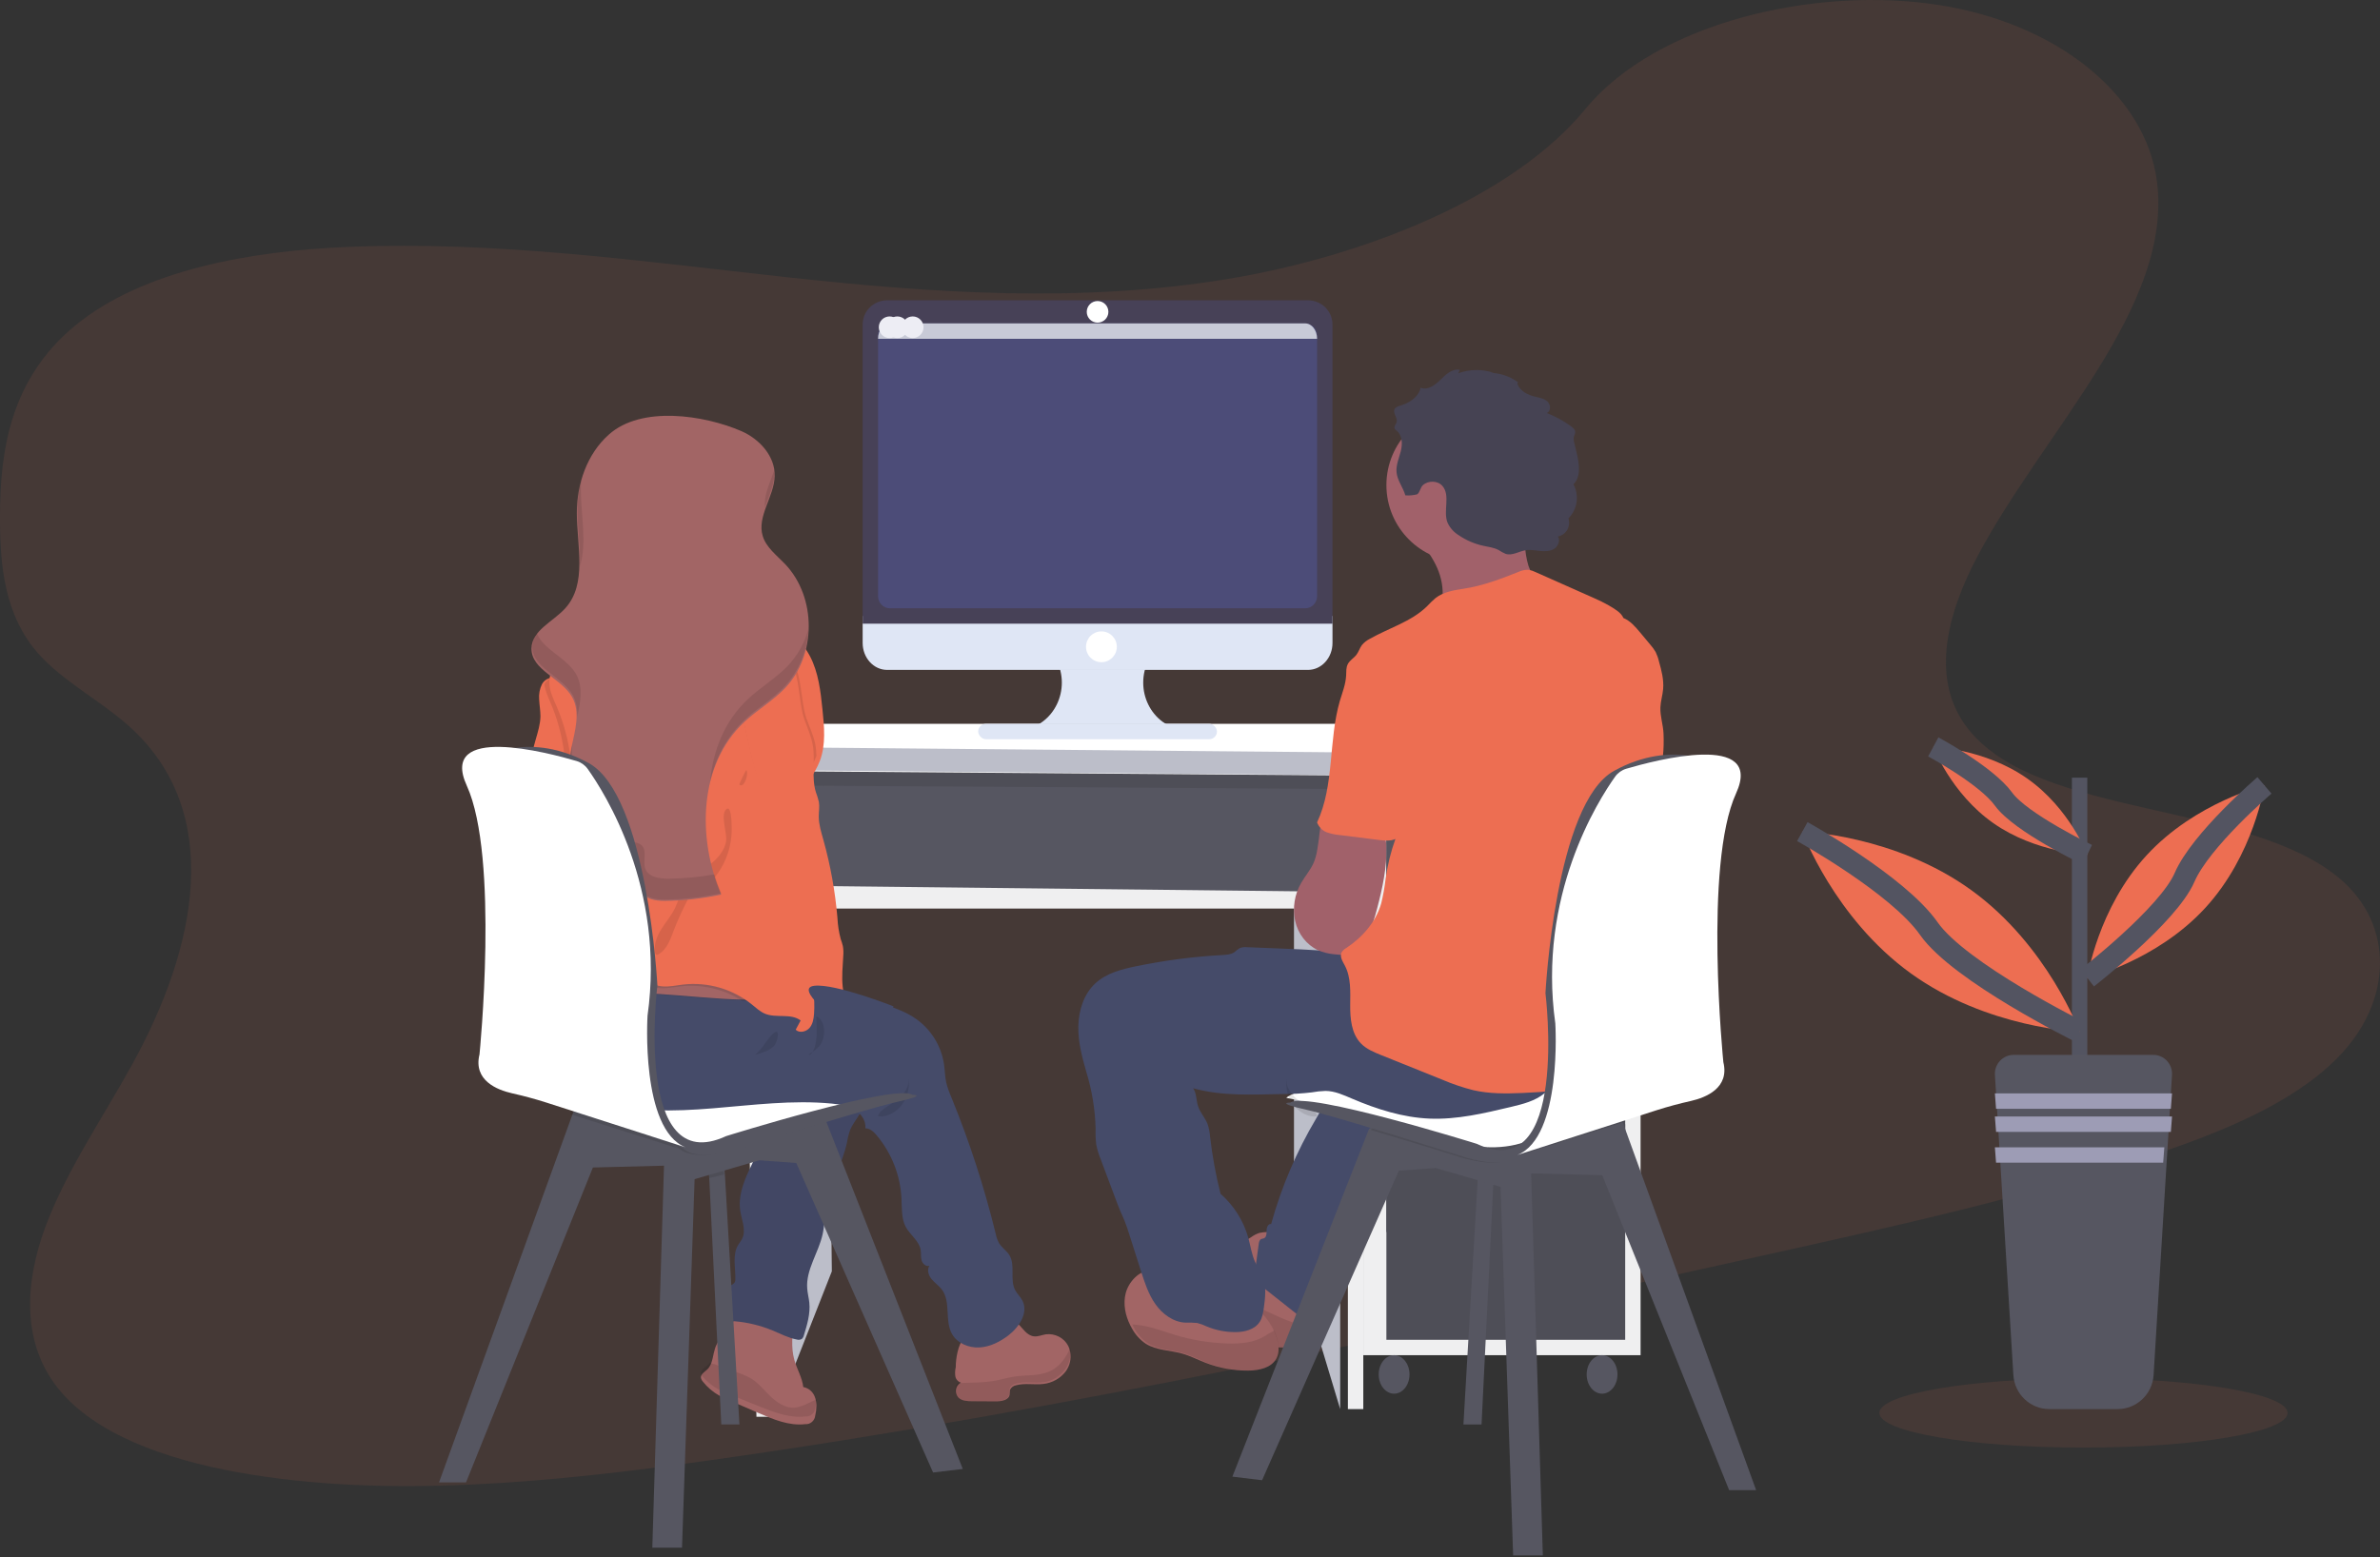 <?xml version="1.0" encoding="UTF-8"?>
<svg width="220px" height="144px" viewBox="0 0 220 144" version="1.1" xmlns="http://www.w3.org/2000/svg" xmlns:xlink="http://www.w3.org/1999/xlink">
    <rect x="0" y="0" width="220" height="144" fill="#333333" stroke="none"/>
    <!-- Generator: Sketch 55.2 (78181) - https://sketchapp.com -->
    <title>undraw_pair_programming_njlp</title>
    <desc>Created with Sketch.</desc>
    <defs>
        <linearGradient x1="-3.017%" y1="50.256%" x2="96.983%" y2="50.256%" id="linearGradient-1">
            <stop stop-color="#808080" stop-opacity="0.25" offset="0%"></stop>
            <stop stop-color="#808080" stop-opacity="0.12" offset="54%"></stop>
            <stop stop-color="#808080" stop-opacity="0.1" offset="100%"></stop>
        </linearGradient>
    </defs>
    <g id="Why-Webiny" stroke="none" stroke-width="1" fill="none" fill-rule="evenodd">
        <g id="Agency-Landing-Page" transform="translate(-676, -1144)">
            <g id="Feature-list" transform="translate(148, 780)">
                <g id="Icons---v2" transform="translate(56, 13)">
                    <g id="undraw_pair_programming_njlp" transform="translate(472, 351)">
                        <path d="M113.78,25.746 C99.885,28.084 86.01,27.082 72.663,25.623 C59.316,24.165 46.002,22.261 32.101,22.835 C23.16,23.204 13.202,24.968 6.958,30.097 C0.949,35.03 0.012,41.687 0,47.696 C-0.015,52.216 0.378,56.893 3.594,60.494 C5.829,62.991 9.269,64.781 11.86,67.086 C20.876,75.095 18.135,87.704 12.219,98.425 C9.442,103.455 6.047,108.402 4.157,113.55 C2.267,118.698 2.015,124.215 5.399,128.413 C8.751,132.576 15.236,134.922 21.997,136.138 C35.73,138.608 51.03,137.075 65.834,134.996 C98.597,130.379 131.021,123.181 163.375,116.001 C175.346,113.343 187.369,110.672 198.902,106.841 C205.307,104.708 211.829,102.053 215.966,97.921 C221.222,92.686 221.355,85.525 216.289,81.245 C207.789,74.071 188.551,75.663 181.976,67.461 C178.359,62.945 179.934,56.811 182.814,51.394 C188.987,39.775 200.919,28.296 199.373,16.712 C198.306,8.761 190.167,2.182 179.257,0.468 C167.821,-1.327 153.134,2.078 146.55,10.078 C139.781,18.321 126.049,23.675 113.78,25.746 Z" id="Path" fill="#ED6E52" fill-rule="nonzero" opacity="0.1"></path>
                        <rect id="Rectangle" fill="#565661" fill-rule="nonzero" x="70.485" y="69.773" width="54.822" height="12.816"></rect>
                        <rect id="Rectangle" fill="#000000" fill-rule="nonzero" opacity="0.1" x="70.485" y="69.773" width="54.822" height="12.816"></rect>
                        <polygon id="Path" fill="#BCBEC9" fill-rule="nonzero" points="76.507 83.301 76.893 117.551 71.607 131.003 71.197 83.301"></polygon>
                        <polygon id="Path" fill="#565661" fill-rule="nonzero" points="70.485 72.621 123.883 72.949 123.883 82.589 70.485 82.589"></polygon>
                        <polygon id="Path" fill="#BCBEC9" fill-rule="nonzero" points="119.612 83.301 123.883 83.949 123.883 130.291 119.612 116.116"></polygon>
                        <rect id="Rectangle" fill="#EFEFF0" fill-rule="nonzero" x="126.019" y="70.485" width="25.631" height="54.822"></rect>
                        <rect id="Rectangle" fill="#565661" fill-rule="nonzero" x="128.155" y="71.909" width="22.071" height="42.006"></rect>
                        <rect id="Rectangle" fill="#000000" fill-rule="nonzero" opacity="0.1" x="128.155" y="71.909" width="22.071" height="42.006"></rect>
                        <rect id="Rectangle" fill="#565661" fill-rule="nonzero" x="128.155" y="72.621" width="22.071" height="9.256"></rect>
                        <rect id="Rectangle" fill="#565661" fill-rule="nonzero" x="128.155" y="83.301" width="22.071" height="19.935"></rect>
                        <rect id="Rectangle" fill="#565661" fill-rule="nonzero" x="128.155" y="103.948" width="22.071" height="19.935"></rect>
                        <rect id="Rectangle" fill="#000000" fill-rule="nonzero" opacity="0.1" x="128.155" y="103.948" width="22.071" height="19.935"></rect>
                        <ellipse id="Oval" fill="#565661" fill-rule="nonzero" cx="128.867" cy="127.087" rx="1.424" ry="1.78"></ellipse>
                        <ellipse id="Oval" fill="#565661" fill-rule="nonzero" cx="148.091" cy="127.087" rx="1.424" ry="1.78"></ellipse>
                        <polygon id="Path" fill="#EFEFF0" fill-rule="nonzero" points="69.925 131.003 71.909 131.003 71.364 71.197 68.35 71.197"></polygon>
                        <polygon id="Path" fill="#EFEFF0" fill-rule="nonzero" points="124.595 70.485 124.595 130.291 126.019 130.291 126.019 70.963"></polygon>
                        <polygon id="Path" fill="#EFEFF0" fill-rule="nonzero" points="71.197 81.877 71.197 84.013 123.883 84.013 123.883 82.461"></polygon>
                        <polygon id="Path" fill="#FFFFFF" fill-rule="nonzero" points="74.509 66.926 141.862 66.926 151.65 70.08 151.65 71.909 67.638 71.279 67.638 69.417"></polygon>
                        <polygon id="Path" fill="#BCBEC9" fill-rule="nonzero" points="67.638 69.061 151.65 69.818 151.65 71.909 67.638 71.189"></polygon>
                        <path d="M75.432,91.133 L74.819,91.023 C74.819,90.99 74.819,90.961 74.819,90.932 C74.8,90.76 74.779,90.592 74.757,90.421 C75.009,90.658 75.248,90.895 75.469,91.133 L75.432,91.133 Z" id="Path" fill="url(#linearGradient-1)" fill-rule="nonzero"></path>
                        <path d="M67.531,121.401 C67.781,121.341 68.035,121.291 68.289,121.255 C70.034,120.995 71.813,121.269 73.412,122.042 C73.25,123.283 73.091,124.567 73.433,125.766 C73.672,126.61 74.151,127.373 74.253,128.253 C74.777,128.347 75.205,128.742 75.36,129.274 C75.433,129.504 75.47,129.746 75.469,129.989 C75.467,130.29 75.431,130.589 75.361,130.881 C75.313,131.366 74.903,131.722 74.438,131.684 C72.948,131.861 71.487,131.248 70.102,130.648 L67.407,129.479 C67.092,129.342 66.774,129.203 66.472,129.035 C65.899,128.711 65.39,128.277 64.973,127.755 C64.885,127.662 64.823,127.545 64.794,127.418 C64.744,127.064 65.14,126.853 65.392,126.614 C65.466,126.541 65.531,126.459 65.585,126.369 C65.883,125.899 65.912,125.25 66.091,124.696 C66.514,123.38 67.823,122.532 68.285,121.249 C68.31,121.178 68.333,121.108 68.352,121.036" id="Path" fill="#A26565" fill-rule="nonzero"></path>
                        <path d="M75.469,129.394 C75.467,129.674 75.431,129.953 75.361,130.225 C75.313,130.677 74.903,131.009 74.438,130.974 C72.948,131.139 71.487,130.568 70.102,130.008 L67.407,128.918 C67.092,128.791 66.774,128.662 66.472,128.504 C65.899,128.203 65.39,127.798 64.973,127.312 C64.885,127.225 64.823,127.116 64.794,126.997 C64.744,126.667 65.14,126.471 65.392,126.248 C65.466,126.18 65.531,126.103 65.585,126.019 C66.328,126.175 67.25,126.63 67.817,126.806 C68.386,126.957 68.932,127.179 69.442,127.467 C70.15,127.909 70.66,128.591 71.26,129.152 C71.861,129.714 72.636,130.225 73.474,130.156 C73.916,130.091 74.343,129.948 74.732,129.733 L75.469,129.394 Z" id="Path" fill="#000000" fill-rule="nonzero" opacity="0.1"></path>
                        <path d="M72.21,102.279 C72.314,102.638 72.182,103.022 71.879,103.244 C71.625,103.4 71.296,103.379 71.043,103.549 C70.73,103.767 70.685,104.199 70.631,104.574 C70.436,105.861 69.793,107.028 69.242,108.211 C68.692,109.394 68.227,110.685 68.43,111.97 C68.568,112.843 68.999,113.773 68.595,114.558 C68.496,114.751 68.348,114.923 68.235,115.11 C67.681,116.029 67.996,117.192 67.974,118.261 C67.983,118.38 67.956,118.498 67.899,118.603 C67.814,118.701 67.709,118.782 67.591,118.838 C67.191,119.13 66.947,119.587 66.928,120.079 C66.912,120.565 66.971,121.05 67.103,121.519 C67.125,121.708 67.209,121.884 67.342,122.02 C67.497,122.122 67.68,122.173 67.866,122.167 C69.087,122.265 70.286,122.554 71.417,123.024 C72.154,123.329 72.869,123.711 73.653,123.857 C73.806,123.905 73.972,123.887 74.112,123.809 C74.21,123.721 74.278,123.604 74.306,123.475 C74.608,122.491 74.913,121.476 74.81,120.453 C74.765,120.013 74.647,119.583 74.616,119.143 C74.479,117.406 75.664,115.839 76.039,114.126 C76.208,113.354 76.208,112.555 76.329,111.775 C76.655,109.639 77.842,107.723 78.299,105.61 C78.362,105.216 78.461,104.828 78.594,104.452 C78.935,103.634 79.722,102.97 79.74,102.084 C79.751,101.889 79.699,101.696 79.592,101.532 C79.409,101.333 79.165,101.197 78.898,101.146 C77.841,100.858 76.766,100.643 75.679,100.502 C75.181,100.405 74.673,100.37 74.166,100.398 C73.508,100.474 72.876,100.696 72.315,101.046 C71.564,101.505 72.047,101.615 72.21,102.279 Z" id="Path" fill="#454B69" fill-rule="nonzero"></path>
                        <path d="M72.21,102.279 C72.314,102.638 72.182,103.022 71.879,103.244 C71.625,103.4 71.296,103.379 71.043,103.549 C70.73,103.767 70.685,104.199 70.631,104.574 C70.436,105.861 69.793,107.028 69.242,108.211 C68.692,109.394 68.227,110.685 68.43,111.97 C68.568,112.843 68.999,113.773 68.595,114.558 C68.496,114.751 68.348,114.923 68.235,115.11 C67.681,116.029 67.996,117.192 67.974,118.261 C67.983,118.38 67.956,118.498 67.899,118.603 C67.814,118.701 67.709,118.782 67.591,118.838 C67.191,119.13 66.947,119.587 66.928,120.079 C66.912,120.565 66.971,121.05 67.103,121.519 C67.125,121.708 67.209,121.884 67.342,122.02 C67.497,122.122 67.68,122.173 67.866,122.167 C69.087,122.265 70.286,122.554 71.417,123.024 C72.154,123.329 72.869,123.711 73.653,123.857 C73.806,123.905 73.972,123.887 74.112,123.809 C74.21,123.721 74.278,123.604 74.306,123.475 C74.608,122.491 74.913,121.476 74.81,120.453 C74.765,120.013 74.647,119.583 74.616,119.143 C74.479,117.406 75.664,115.839 76.039,114.126 C76.208,113.354 76.208,112.555 76.329,111.775 C76.655,109.639 77.842,107.723 78.299,105.61 C78.362,105.216 78.461,104.828 78.594,104.452 C78.935,103.634 79.722,102.97 79.74,102.084 C79.751,101.889 79.699,101.696 79.592,101.532 C79.409,101.333 79.165,101.197 78.898,101.146 C77.841,100.858 76.766,100.643 75.679,100.502 C75.181,100.405 74.673,100.37 74.166,100.398 C73.508,100.474 72.876,100.696 72.315,101.046 C71.564,101.505 72.047,101.615 72.21,102.279 Z" id="Path" fill="#000000" fill-rule="nonzero" opacity="0.05"></path>
                        <polygon id="Path" fill="#565661" fill-rule="nonzero" points="68.35 131.715 66.674 131.715 65.578 109.283 65.502 108.007 66.926 107.508 67.022 108.864"></polygon>
                        <polygon id="Path" fill="#000000" fill-rule="nonzero" opacity="0.1" points="66.926 108.596 65.573 108.932 65.502 107.908 66.835 107.508"></polygon>
                        <polygon id="Path" fill="#565661" fill-rule="nonzero" points="88.997 135.827 86.252 136.157 73.607 107.536 70.196 107.287 64.207 109.03 63.043 143.107 60.298 143.107 61.379 107.785 54.806 107.953 43.078 137.07 40.583 137.07 52.918 103.04 53.394 101.729 71.777 101.1 76.359 103.663 76.418 103.81"></polygon>
                        <path d="M76.181,103.775 C72.232,104.946 68.132,106.225 68.132,106.225 C68.132,106.225 64.393,107.51 62.809,106.225 C62.609,106.072 62.386,105.951 62.148,105.866 C62.353,106.011 62.575,106.131 62.809,106.225 L52.686,103.013 L53.16,101.721 L71.541,101.1 L76.123,103.629 L76.181,103.775 Z" id="Path" fill="#000000" fill-rule="nonzero" opacity="0.1"></path>
                        <path d="M57.672,98.501 L65.056,96.828 C65.056,96.828 82.7,100.173 84.013,101.51 C84.013,101.51 69.899,104.435 68.34,105.431 C66.781,106.427 57.507,107.529 57.672,98.501 Z" id="Path" fill="#FFFFFF" fill-rule="nonzero"></path>
                        <path d="M54.432,79.712 C53.836,81.555 52.208,83.217 50.226,83.296 C50.082,83.313 49.936,83.287 49.807,83.222 C49.559,83.071 49.553,82.716 49.654,82.447 C49.755,82.178 49.932,81.935 49.96,81.652 C49.966,81.594 49.962,81.536 49.948,81.48 C49.896,81.249 49.704,81.044 49.477,81.092 C49.797,80.842 49.87,80.397 49.646,80.063 C49.556,79.964 49.475,79.857 49.403,79.745 C49.239,79.415 49.495,79.045 49.602,78.692 C49.823,77.917 49.262,77.141 49.217,76.333 C49.177,75.61 49.553,74.929 49.646,74.212 C49.795,73.049 49.203,71.934 49.133,70.773 C49.085,69.963 49.29,69.16 49.519,68.379 C49.718,67.681 49.942,66.976 49.956,66.247 C49.956,65.717 49.863,65.194 49.837,64.667 C49.796,64.185 49.885,63.701 50.097,63.263 C50.235,63.006 50.469,62.811 50.751,62.719 C51.403,62.505 51.83,62.837 51.926,63.44 C52.085,64.465 51.993,65.512 52.202,66.541 C52.395,67.504 52.687,68.445 53.074,69.35 C53.426,70.168 53.854,70.959 54.124,71.806 C54.327,72.505 54.473,73.218 54.559,73.939 C54.826,75.875 55.034,77.868 54.432,79.712 Z" id="Path" fill="#ED6E52" fill-rule="nonzero"></path>
                        <path d="M98.541,126.766 C98.05,127.438 97.286,127.875 96.443,127.966 C95.61,128.067 94.744,127.864 93.936,128.086 C93.682,128.126 93.466,128.288 93.36,128.516 C93.34,128.668 93.328,128.82 93.324,128.973 C93.23,129.471 92.556,129.583 92.032,129.579 L89.871,129.566 C89.422,129.566 88.925,129.542 88.602,129.24 C88.285,128.899 88.277,128.382 88.583,128.032 C88.65,127.955 88.732,127.891 88.825,127.845 C88.55,127.757 88.349,127.525 88.307,127.247 C88.267,126.973 88.281,126.694 88.347,126.425 C88.347,125.645 88.539,124.34 89.103,123.73 C89.796,122.972 90.998,121.991 92.044,121.788 C92.76,121.654 93.499,121.858 94.036,122.338 C94.531,122.785 94.892,123.486 95.571,123.564 C95.942,123.609 96.299,123.44 96.665,123.378 C97.519,123.271 98.35,123.697 98.74,124.443 C98.833,124.627 98.898,124.824 98.932,125.026 C99.034,125.633 98.894,126.255 98.541,126.766 L98.541,126.766 Z" id="Path" fill="#A26565" fill-rule="nonzero"></path>
                        <path d="M98.545,126.498 C98.05,127.235 97.281,127.713 96.431,127.813 C95.592,127.923 94.72,127.701 93.905,127.944 C93.649,127.988 93.431,128.165 93.325,128.415 C93.305,128.581 93.293,128.748 93.288,128.916 C93.193,129.461 92.515,129.583 91.987,129.579 L89.809,129.565 C89.356,129.565 88.855,129.538 88.53,129.208 C88.211,128.834 88.202,128.268 88.511,127.885 C89.768,127.829 91.004,127.885 92.257,127.611 C92.766,127.503 93.267,127.36 93.781,127.284 C94.896,127.117 96.081,127.26 97.104,126.762 C97.957,126.353 98.569,125.522 98.93,124.595 C99.035,125.258 98.897,125.938 98.545,126.498 L98.545,126.498 Z" id="Path" fill="#000000" fill-rule="nonzero" opacity="0.1"></path>
                        <path d="M93.218,123.471 C92.434,124.072 91.514,124.541 90.526,124.592 C89.538,124.642 88.489,124.204 88.005,123.355 C87.298,122.109 87.925,120.376 87.058,119.232 C86.788,118.874 86.398,118.62 86.112,118.273 C85.825,117.926 85.661,117.404 85.915,117.036 C85.608,117.152 85.282,116.858 85.192,116.544 C85.102,116.23 85.159,115.893 85.104,115.575 C84.961,114.731 84.124,114.191 83.722,113.443 C83.32,112.694 83.375,111.723 83.33,110.837 C83.23,108.679 82.417,106.613 81.017,104.955 C80.75,104.641 80.409,104.321 79.993,104.336 C80.066,103.627 79.588,102.949 78.968,102.592 C78.349,102.235 77.611,102.115 76.894,102.045 C69.654,101.34 62.111,104.001 55.199,101.762 C53.276,101.14 51.421,100.099 50.245,98.467 C49.32,97.212 48.946,95.641 49.208,94.11 L49.208,94.083 C49.481,92.707 50.216,92.367 51.433,91.739 C52.839,91.005 54.307,90.396 55.822,89.919 C58.763,89.01 61.929,88.683 64.963,89.35 C66.381,89.664 67.747,90.183 69.166,90.487 C69.725,90.608 70.288,90.693 70.854,90.765 C71.734,90.873 72.619,90.945 73.505,91.046 C76.338,91.368 79.128,91.989 81.828,92.897 C82.834,93.234 83.839,93.62 84.704,94.23 C86.085,95.222 87.006,96.721 87.26,98.39 C87.343,98.96 87.345,99.553 87.47,100.105 C87.589,100.569 87.746,101.023 87.941,101.462 C89.616,105.557 90.984,109.768 92.036,114.061 C92.095,114.38 92.206,114.687 92.363,114.972 C92.614,115.373 93.045,115.642 93.298,116.044 C93.886,116.99 93.32,118.31 93.841,119.294 C94.021,119.635 94.321,119.905 94.502,120.246 C95.09,121.364 94.221,122.702 93.218,123.471 Z" id="Path" fill="#454B69" fill-rule="nonzero"></path>
                        <path d="M83.074,101.584 C83.344,101.35 83.577,101.069 83.764,100.752 C83.951,100.433 84.025,100.051 83.973,99.676 C84.123,100.637 83.849,101.619 83.234,102.323 C82.757,102.858 81.862,103.382 81.165,103.199 C81.264,102.587 82.632,101.996 83.074,101.584 Z" id="Path" fill="#000000" fill-rule="nonzero" opacity="0.1"></path>
                        <path d="M71.178,91.484 C71.06,91.897 70.739,92.223 70.323,92.352 C69.913,92.476 69.483,92.525 69.055,92.498 L68.67,92.498 C63.621,92.388 58.517,91.285 53.585,92.337 C52.991,92.458 52.407,92.627 51.841,92.843 C51.121,93.123 50.445,93.506 49.838,93.981 L49.838,93.954 C50.106,92.608 50.827,92.276 52.022,91.662 C53.401,90.95 54.841,90.36 56.325,89.899 C59.212,89.01 62.32,88.69 65.299,89.342 C66.69,89.649 68.031,90.157 69.425,90.455 C69.973,90.572 70.525,90.656 71.082,90.726 C71.19,90.963 71.223,91.227 71.178,91.484 Z" id="Path" fill="#000000" fill-rule="nonzero" opacity="0.1"></path>
                        <path d="M71.182,91.419 C71.064,91.831 70.74,92.157 70.321,92.286 C69.908,92.409 69.475,92.458 69.044,92.43 L68.656,92.43 C63.571,92.32 58.431,91.22 53.463,92.269 C52.865,92.39 52.278,92.558 51.707,92.772 C50.947,93.067 50.238,93.475 49.605,93.981 C49.456,93.583 49.308,93.184 49.161,92.785 C48.982,92.309 49.548,92.203 49.657,91.776 C49.729,91.487 49.606,91.158 49.544,90.85 C49.529,90.775 49.518,90.698 49.513,90.622 C49.479,89.94 49.729,89.547 50.302,89.178 C52.004,88.083 54.08,87.331 56.022,86.766 C57.054,86.448 58.121,86.246 59.2,86.165 C60.727,86.078 62.253,86.354 63.739,86.703 C65.567,87.144 67.375,87.725 68.995,88.657 C69.79,89.108 70.565,89.675 70.994,90.48 C71.164,90.763 71.231,91.094 71.182,91.419 L71.182,91.419 Z" id="Path" fill="#A26565" fill-rule="nonzero"></path>
                        <path d="M54.451,79.709 C53.883,81.554 52.331,83.217 50.443,83.296 C50.305,83.313 50.166,83.287 50.043,83.222 C49.806,83.071 49.8,82.716 49.897,82.446 C49.994,82.177 50.162,81.934 50.189,81.651 C50.194,81.593 50.19,81.535 50.177,81.479 C51.179,80.031 52.151,78.569 52.536,76.856 C52.614,76.561 52.637,76.254 52.606,75.95 C52.555,75.601 52.382,75.285 52.288,74.947 C52.121,74.35 52.199,73.717 52.246,73.099 C52.443,70.374 51.999,67.64 50.95,65.128 C50.694,64.523 50.403,63.91 50.314,63.264 C50.445,63.006 50.668,62.811 50.937,62.719 C51.558,62.505 51.966,62.837 52.056,63.44 C52.208,64.466 52.121,65.514 52.32,66.544 C52.504,67.507 52.782,68.449 53.151,69.355 C53.487,70.173 53.894,70.965 54.152,71.812 C54.346,72.511 54.484,73.225 54.566,73.946 C54.826,75.871 55.025,77.865 54.451,79.709 Z" id="Path" fill="#000000" fill-rule="nonzero" opacity="0.1"></path>
                        <path d="M71.181,91.52 C71.061,91.94 70.732,92.272 70.305,92.402 C69.885,92.528 69.444,92.578 69.005,92.549 L68.61,92.549 C66.925,91.458 64.899,90.981 62.889,91.203 C62.246,91.278 61.603,91.424 60.959,91.366 C59.659,91.251 58.606,90.339 57.447,89.757 C54.752,88.46 51.517,88.887 49.273,90.837 L49.161,90.934 C49.145,90.857 49.134,90.779 49.129,90.701 C49.094,90.007 49.348,89.607 49.932,89.232 C51.665,88.117 53.778,87.352 55.755,86.777 C56.806,86.453 57.891,86.248 58.99,86.165 C60.545,86.077 62.098,86.358 63.611,86.713 C65.472,87.161 67.312,87.753 68.962,88.701 C69.765,89.169 70.554,89.745 70.99,90.564 C71.164,90.852 71.231,91.189 71.181,91.52 L71.181,91.52 Z" id="Path" fill="#000000" fill-rule="nonzero" opacity="0.1"></path>
                        <path d="M75.792,70.337 L75.764,70.407 C75.325,71.537 74.516,72.491 73.998,73.592 C73.345,74.985 73.184,76.549 73.038,78.08 C72.913,79.393 72.789,80.713 72.889,82.029 C73.14,85.272 74.74,88.347 75.168,91.528 C75.273,92.262 75.3,93.006 75.248,93.746 C75.213,94.215 75.127,94.718 74.813,95.064 C74.499,95.41 73.888,95.546 73.551,95.214 C73.702,94.928 73.855,94.644 74.008,94.359 C73.111,93.668 71.761,94.164 70.713,93.733 C70.252,93.538 69.883,93.188 69.496,92.875 C67.714,91.439 65.422,90.776 63.139,91.036 C62.5,91.114 61.86,91.262 61.22,91.203 C59.927,91.085 58.879,90.165 57.727,89.576 C55.045,88.265 51.829,88.696 49.596,90.667 C49.321,90.919 48.952,91.215 48.615,91.055 C48.484,90.976 48.379,90.863 48.311,90.727 C47.025,88.551 47.971,85.746 49.345,83.627 C50.719,81.508 52.538,79.554 53.103,77.099 C53.185,76.803 53.209,76.495 53.176,76.191 C53.123,75.841 52.944,75.524 52.846,75.186 C52.673,74.587 52.754,73.953 52.803,73.333 C53.009,70.602 52.55,67.862 51.464,65.343 C51.15,64.618 50.778,63.883 50.778,63.095 C50.778,61.855 51.674,60.827 52.416,59.829 C53.27,58.682 53.986,57.413 55.068,56.47 C56.092,55.574 57.576,55.025 58.844,55.48 C60.998,54.962 63.215,54.748 65.43,54.844 C66.195,54.879 66.986,54.959 67.657,55.327 C68.375,55.715 68.892,56.408 69.598,56.822 C70.114,57.127 70.709,57.271 71.27,57.485 C72.82,58.084 74.099,59.218 74.873,60.677 C75.658,62.183 75.855,63.916 76.027,65.603 C76.192,67.192 76.349,68.842 75.792,70.337 Z" id="Path" fill="#ED6E52" fill-rule="nonzero"></path>
                        <path d="M72.603,81.587 C72.853,84.845 74.443,87.936 74.868,91.133 C74.018,90.412 72.833,89.687 72.675,88.849 C72.5,87.942 71.938,86.754 71.844,85.838 C71.751,84.922 72.393,83.802 71.719,83.173 C71.392,82.866 72.264,82.952 71.944,82.638 C71.224,81.936 71.046,80.856 71.002,79.854 C70.925,78.08 71.15,76.286 70.824,74.541 C70.629,73.465 70.221,72.439 69.895,71.394 C69.517,70.177 69.244,68.93 68.971,67.682 C68.702,66.572 68.506,65.445 68.385,64.309 C68.301,63.333 68.34,62.297 68.775,61.406 C69.21,60.515 70.09,59.792 71.078,59.806 C74.379,59.849 73.809,64.331 74.535,66.402 C74.825,67.226 75.218,68.024 75.376,68.883 C75.433,69.22 75.465,69.561 75.469,69.903 C75.032,71.038 74.228,71.998 73.713,73.103 C73.064,74.504 72.904,76.075 72.759,77.615 C72.627,78.937 72.504,80.264 72.603,81.587 Z" id="Path" fill="#000000" fill-rule="nonzero" opacity="0.1"></path>
                        <path d="M74.315,66.408 C74.596,67.231 74.975,68.027 75.128,68.885 C75.382,70.322 74.988,71.849 75.416,73.242 C75.528,73.539 75.621,73.843 75.695,74.153 C75.769,74.596 75.684,75.048 75.684,75.499 C75.684,76.224 75.904,76.926 76.1,77.623 C76.763,79.989 77.202,82.416 77.41,84.87 C77.441,85.53 77.542,86.184 77.71,86.82 C77.789,87.036 77.857,87.256 77.913,87.48 C77.964,87.778 77.976,88.081 77.949,88.383 C77.898,89.338 77.795,90.298 77.898,91.25 C78.002,92.201 78.337,93.167 79.029,93.805 C78.411,93.943 77.757,94.082 77.154,93.877 C76.306,93.59 75.797,92.707 75.365,91.903 C74.819,90.877 72.742,89.953 72.527,88.8 C72.359,87.897 71.816,86.711 71.726,85.795 C71.635,84.878 72.254,83.764 71.603,83.136 C71.289,82.83 72.131,82.914 71.82,82.602 C71.127,81.902 70.955,80.823 70.912,79.821 C70.838,78.052 71.053,76.261 70.74,74.519 C70.552,73.445 70.158,72.421 69.843,71.376 C69.477,70.162 69.214,68.918 68.95,67.67 C68.689,66.562 68.5,65.437 68.384,64.304 C68.303,63.328 68.339,62.293 68.761,61.403 C69.183,60.514 70.033,59.794 70.985,59.806 C74.161,59.864 73.614,64.341 74.315,66.408 Z" id="Path" fill="#ED6E52" fill-rule="nonzero"></path>
                        <path d="M65.032,67.538 C65.343,67.902 65.743,68.301 66.214,68.23 C66.139,68.348 65.984,68.385 65.865,68.313 C65.752,68.238 65.661,68.134 65.603,68.012 L64.929,66.877 C64.841,66.73 64.23,65.87 64.081,66.366 C64.021,66.576 64.88,67.361 65.032,67.538 Z" id="Path" fill="#000000" fill-rule="nonzero" opacity="0.1"></path>
                        <path d="M64.79,70.485 C64.771,70.086 64.619,69.709 64.363,69.427 C64.133,69.196 63.865,69.017 63.574,68.9 C62.857,68.574 62.008,68.312 61.23,68.354 C61.513,68.811 62.421,69.084 62.876,69.342 C63.521,69.711 64.159,70.092 64.79,70.485 Z" id="Path" fill="#000000" fill-rule="nonzero" opacity="0.1"></path>
                        <path d="M67.124,77.719 C66.994,78.738 66.209,79.51 65.415,80.107 C64.62,80.704 63.728,81.218 63.209,82.081 C62.85,82.678 62.689,83.371 62.383,83.994 C62.046,84.68 61.542,85.257 61.139,85.902 C60.736,86.547 60.421,87.317 60.545,88.081 C60.549,88.152 60.58,88.219 60.631,88.264 C60.71,88.299 60.8,88.289 60.869,88.236 C61.686,87.783 62.008,86.746 62.351,85.848 C62.711,84.943 63.117,84.058 63.565,83.198 C63.768,82.8 63.991,82.366 64.367,82.145 C64.625,82.031 64.889,81.933 65.158,81.853 C65.539,81.667 65.874,81.388 66.134,81.039 C67.157,79.743 67.691,78.09 67.633,76.4 C67.622,76.044 67.603,74.329 67.099,74.858 C66.595,75.387 67.21,77.027 67.124,77.719 Z" id="Path" fill="#000000" fill-rule="nonzero" opacity="0.1"></path>
                        <path d="M68.519,39.858 C70.209,40.588 71.663,42.196 71.61,44.018 C71.565,45.931 69.949,47.733 70.505,49.567 C70.828,50.631 71.799,51.344 72.567,52.153 C75.493,55.223 75.487,60.584 72.551,63.649 C71.427,64.818 69.983,65.65 68.794,66.766 C64.602,70.683 64.423,77.457 66.668,82.716 C64.948,83.085 63.195,83.281 61.436,83.301 C60.613,83.301 59.605,83.163 59.306,82.401 C59.031,81.697 59.503,80.747 58.96,80.226 C58.705,79.983 58.322,79.95 57.978,79.893 C55.765,79.538 53.949,77.787 53.12,75.723 C52.291,73.66 52.334,71.337 52.809,69.167 C53.147,67.598 53.676,65.872 52.892,64.469 C51.909,62.704 49.083,61.959 49.127,59.941 C49.162,58.286 51.129,57.482 52.245,56.252 C54.305,53.988 53.324,50.475 53.32,47.424 C53.32,44.739 54.268,41.968 56.284,40.179 C59.283,37.496 65.058,38.367 68.519,39.858 Z" id="Path" fill="#A26565" fill-rule="nonzero"></path>
                        <g id="Group" opacity="0.1" transform="translate(49.126, 43.43)" fill="#000000" fill-rule="nonzero">
                            <path d="M4.14,18.929 C3.281,17.381 1.025,16.615 0.501,15.092 C0.239,15.447 0.091,15.874 0.078,16.316 C0.035,18.34 2.845,19.087 3.827,20.86 C4.15,21.487 4.285,22.194 4.218,22.896 C4.528,21.536 4.799,20.117 4.14,18.929 Z" id="Path"></path>
                            <path d="M21.581,3.483 C21.933,2.457 22.444,1.421 22.469,0.356 C22.473,0.24 22.47,0.125 22.459,0.01 C22.066,1.186 21.464,2.328 21.581,3.483 Z" id="Path"></path>
                            <path d="M4.477,8.949 C5.15,6.825 4.569,4.19 4.567,1.833 C4.567,1.548 4.578,1.261 4.6,0.975 C4.368,1.886 4.251,2.822 4.252,3.762 C4.256,5.445 4.551,7.271 4.477,8.949 Z" id="Path"></path>
                            <path d="M23.719,18.114 C22.6,19.286 21.162,20.121 19.979,21.241 C17.865,23.229 16.78,25.951 16.508,28.838 C17.012,26.688 18.032,24.708 19.665,23.17 C20.839,22.056 22.287,21.225 23.406,20.043 C24.738,18.594 25.511,16.719 25.588,14.754 C25.25,16.01 24.608,17.164 23.719,18.114 L23.719,18.114 Z" id="Path"></path>
                            <path d="M12.653,37.82 C11.833,37.82 10.83,37.68 10.532,36.915 C10.258,36.212 10.728,35.258 10.188,34.734 C9.934,34.49 9.55,34.457 9.21,34.4 C7.008,34.046 5.201,32.287 4.375,30.22 C3.766,28.691 3.635,27.024 3.788,25.378 C3.772,25.443 3.759,25.507 3.745,25.574 C3.279,27.751 3.23,30.083 4.054,32.152 C4.878,34.222 6.688,35.979 8.889,36.333 C9.237,36.39 9.62,36.425 9.867,36.667 C10.413,37.191 9.937,38.145 10.211,38.848 C10.509,39.613 11.512,39.763 12.332,39.753 C14.084,39.733 15.829,39.537 17.541,39.167 C17.299,38.597 17.088,38.014 16.909,37.422 C15.504,37.671 14.08,37.804 12.653,37.82 Z" id="Path"></path>
                        </g>
                        <path d="M68.354,72.561 C68.784,72.924 69.249,71.542 68.984,71.197 C68.912,71.287 68.288,72.511 68.354,72.561 Z" id="Path" fill="#000000" fill-rule="nonzero" opacity="0.1"></path>
                        <path d="M69.773,97.54 C70.427,97.351 71.12,97.162 71.547,96.709 C71.899,96.344 72.188,94.897 71.443,95.59 C70.81,96.185 70.512,96.97 69.773,97.54 Z" id="Path" fill="#000000" fill-rule="nonzero" opacity="0.1"></path>
                        <path d="M75.452,96.162 C75.387,96.637 75.267,97.13 74.959,97.473 C74.901,97.537 74.774,97.577 74.757,97.491 C75.102,97.291 75.422,97.045 75.71,96.758 C76.334,96.083 76.419,94.422 75.468,93.981 C75.459,94.71 75.553,95.421 75.452,96.162 Z" id="Path" fill="#000000" fill-rule="nonzero" opacity="0.1"></path>
                        <path d="M82.589,93.049 C82.589,93.049 77.217,90.93 75.276,91.149 C73.334,91.367 77.475,94.44 77.475,94.44 L79.951,96.117 C79.951,96.117 81.465,95.546 81.565,95.503 C81.665,95.459 82.589,93.049 82.589,93.049 Z" id="Path" fill="#454B69" fill-rule="nonzero"></path>
                        <path d="M44.854,69.976 C44.854,69.976 48.977,67.572 54.418,70.559 C59.86,73.547 60.767,91.125 60.767,91.125 C60.767,91.125 58.541,109.035 67.122,105.05 C67.122,105.05 82.785,100.159 84.353,101.236 C84.353,101.236 85.838,101.236 82.87,101.9 C79.902,102.563 68.435,106.217 68.435,106.217 C68.435,106.217 64.729,107.52 63.158,106.217 C61.588,104.914 57.139,106.384 56.561,97.427 C56.178,91.782 55.49,86.162 54.5,80.592 L52.97,76.032 L44.854,69.976 Z" id="Path" fill="#565661" fill-rule="nonzero"></path>
                        <path d="M44.323,97.496 C44.323,97.496 46.161,79.235 43.148,72.647 C40.526,66.906 50.664,69.591 53.309,70.373 C53.718,70.495 54.075,70.75 54.323,71.097 C55.891,73.297 61.514,82.114 59.857,93.911 C59.857,93.911 59.188,104.418 63.366,106.084 L50.495,101.946 C49.451,101.61 48.391,101.33 47.321,101.088 C45.957,100.779 43.735,99.901 44.323,97.496 Z" id="Path" fill="#FFFFFF" fill-rule="nonzero"></path>
                        <polygon id="Path" fill="#565661" fill-rule="nonzero" points="135.275 131.715 136.95 131.715 138.048 109.283 138.123 108.007 136.699 107.508 136.605 108.864"></polygon>
                        <polygon id="Path" fill="#000000" fill-rule="nonzero" opacity="0.1" points="136.699 108.596 138.053 108.932 138.123 107.908 136.787 107.508"></polygon>
                        <path d="M120.991,122.703 C120.95,123.001 120.87,123.292 120.754,123.571 C120.634,123.935 120.377,124.244 120.032,124.436 C119.801,124.527 119.553,124.574 119.303,124.574 C118.371,124.627 117.387,124.614 116.586,124.159 C116.245,123.948 115.932,123.698 115.655,123.414 C113.856,121.7 112.22,119.834 110.768,117.84 C110.524,117.505 110.273,117.109 110.382,116.703 C112.263,116.202 114.05,115.419 115.675,114.381 C115.899,114.216 116.15,114.088 116.418,114.001 C116.877,113.907 117.349,113.891 117.814,113.952 C118.263,114.022 118.282,114.036 118.454,114.521 C118.739,115.342 118.692,116.227 119.012,117.048 C119.215,117.501 119.463,117.936 119.751,118.345 C120.578,119.67 121.213,121.234 120.991,122.703 Z" id="Path" fill="#A26565" fill-rule="nonzero"></path>
                        <path d="M121.036,122.687 C120.994,122.987 120.914,123.281 120.797,123.562 C120.677,123.93 120.419,124.241 120.073,124.434 C119.84,124.527 119.591,124.574 119.34,124.574 C118.405,124.627 117.416,124.614 116.612,124.155 C116.27,123.943 115.956,123.69 115.677,123.404 C113.87,121.675 112.228,119.794 110.769,117.784 C110.525,117.445 110.273,117.046 110.382,116.637 C110.999,116.472 111.606,116.277 112.201,116.052 L112.231,116.073 C112.84,116.491 113.283,117.092 113.714,117.68 L115.103,119.563 C115.351,119.933 115.644,120.273 115.975,120.577 C116.386,120.894 116.839,121.156 117.323,121.356 C117.976,121.66 118.629,121.964 119.308,122.209 C119.747,122.379 120.49,122.446 121.036,122.687 Z" id="Path" fill="#000000" fill-rule="nonzero" opacity="0.1"></path>
                        <path d="M122.145,102.499 C122.011,102.824 121.847,103.136 121.657,103.431 C119.845,106.482 118.446,109.762 117.499,113.184 C117.23,113.124 117.078,113.491 117.08,113.771 C117.082,114.05 117.08,114.402 116.822,114.504 C116.746,114.533 116.66,114.533 116.586,114.566 C116.423,114.641 116.376,114.85 116.352,115.03 L116.122,116.723 C116.042,117.309 115.972,117.944 116.259,118.462 C116.456,118.77 116.713,119.036 117.013,119.244 L120.821,122.255 C120.977,122.378 121.17,122.509 121.357,122.441 C121.784,122.284 121.406,121.518 121.747,121.207 C121.973,120.994 122.332,121.154 122.646,121.129 C123.056,121.098 123.366,120.72 123.469,120.324 C123.542,119.919 123.549,119.506 123.491,119.1 C123.465,118.914 123.486,118.725 123.553,118.55 C123.669,118.365 123.83,118.211 124.019,118.103 C125.361,117.121 126.128,115.536 126.069,113.872 C126.038,113.623 126.047,113.37 126.096,113.124 C126.176,112.898 126.295,112.689 126.449,112.506 C127.832,110.631 128.985,108.596 130.13,106.565 C130.789,105.392 131.46,104.201 131.69,102.88 C131.731,102.78 131.722,102.667 131.667,102.575 C131.611,102.483 131.516,102.422 131.409,102.411 C130.838,102.232 130.256,102.092 129.666,101.992 C127.873,101.629 126.143,101.068 124.4,100.528 C122.656,99.989 122.67,101.087 122.145,102.499 Z" id="Path" fill="#454B69" fill-rule="nonzero"></path>
                        <polygon id="Path" fill="#565661" fill-rule="nonzero" points="113.916 136.539 116.663 136.869 129.306 108.248 132.716 107.999 138.707 109.742 139.87 143.819 142.615 143.819 141.534 108.497 148.106 108.665 159.835 137.782 162.33 137.782 149.995 103.752 149.521 102.441 131.136 101.812 126.553 104.375 126.495 104.522"></polygon>
                        <path d="M126.731,104.487 C130.681,105.658 134.781,106.937 134.781,106.937 C134.781,106.937 138.52,108.222 140.104,106.937 C140.303,106.784 140.527,106.663 140.765,106.578 C140.559,106.723 140.337,106.843 140.104,106.937 L150.227,103.725 L149.758,102.433 L131.377,101.812 L126.796,104.341 L126.731,104.487 Z" id="Path" fill="#000000" fill-rule="nonzero" opacity="0.1"></path>
                        <path d="M145.241,98.501 L137.856,96.828 C137.856,96.828 120.212,100.173 118.9,101.51 C118.9,101.51 133.014,104.435 134.573,105.431 C136.132,106.427 145.406,107.529 145.241,98.501 Z" id="Path" fill="#FFFFFF" fill-rule="nonzero"></path>
                        <path d="M117.991,125.594 C117.536,126.47 116.417,126.717 115.432,126.731 C114.066,126.748 112.709,126.502 111.433,126.008 C110.705,125.725 110.006,125.361 109.254,125.154 C108.134,124.843 106.893,124.869 105.908,124.246 C105.387,123.894 104.955,123.421 104.651,122.866 C104.594,122.768 104.539,122.667 104.487,122.563 C104.017,121.637 103.799,120.56 104.06,119.561 C104.322,118.561 105.273,117.46 106.375,117.476 C107.684,117.496 109.245,118.123 110.508,118.448 C112.083,118.846 113.657,119.306 115.049,120.148 C116.214,120.857 117.243,121.874 117.792,123.117 C117.898,123.356 117.985,123.604 118.052,123.857 C118.223,124.431 118.263,125.07 117.991,125.594 Z" id="Path" fill="#A26565" fill-rule="nonzero"></path>
                        <path d="M117.992,125.565 C117.544,126.463 116.438,126.716 115.466,126.731 C114.117,126.748 112.777,126.497 111.518,125.99 C110.799,125.7 110.109,125.327 109.367,125.114 C108.261,124.796 107.035,124.823 106.063,124.184 C105.548,123.823 105.122,123.338 104.821,122.77 C104.765,122.67 104.711,122.566 104.66,122.46 C104.855,122.476 105.033,122.496 105.13,122.506 C106.324,122.627 107.462,123.084 108.601,123.429 C110.182,123.908 111.814,124.176 113.459,124.225 C114.625,124.259 115.841,124.17 116.86,123.572 C117.164,123.37 117.479,123.188 117.804,123.027 C117.908,123.272 117.994,123.526 118.06,123.786 C118.222,124.374 118.261,125.029 117.992,125.565 Z" id="Path" fill="#000000" fill-rule="nonzero" opacity="0.1"></path>
                        <path d="M126.009,88.319 C123.494,87.907 120.932,87.807 118.383,87.706 L115.264,87.582 C115.042,87.557 114.817,87.584 114.608,87.662 C114.428,87.777 114.256,87.907 114.095,88.048 C113.782,88.261 113.382,88.284 113.004,88.306 C110.328,88.453 107.667,88.798 105.042,89.339 C103.687,89.615 102.281,89.977 101.263,90.912 C100.188,91.9 99.716,93.407 99.679,94.866 C99.642,96.324 100.025,97.758 100.429,99.158 C100.944,100.844 101.229,102.592 101.275,104.354 C101.257,104.843 101.275,105.333 101.331,105.819 C101.421,106.283 101.558,106.736 101.739,107.173 L103.163,110.974 C103.289,111.307 103.413,111.638 103.55,111.963 C103.687,112.288 103.819,112.543 103.937,112.849 C104.111,113.267 104.248,113.7 104.386,114.131 L105.334,117.109 L105.457,117.495 C105.8,118.567 106.15,119.658 106.796,120.579 C107.442,121.5 108.443,122.243 109.567,122.299 C109.929,122.285 110.292,122.295 110.654,122.328 C110.962,122.403 111.261,122.511 111.546,122.651 C112.39,123.002 113.296,123.179 114.21,123.172 C115.051,123.172 115.986,122.937 116.442,122.229 C116.694,121.842 116.759,121.366 116.829,120.91 C116.951,119.993 117.069,119.035 116.758,118.165 C116.564,117.644 116.239,117.198 116.015,116.685 C115.701,115.987 115.599,115.215 115.396,114.478 C114.956,112.891 114.061,111.468 112.823,110.384 C112.383,108.642 112.059,106.873 111.855,105.088 C111.827,104.692 111.748,104.302 111.621,103.927 C111.395,103.347 110.936,102.876 110.745,102.284 C110.565,101.735 110.619,101.101 110.292,100.627 C113.014,101.375 115.709,101.207 118.535,101.162 C119.441,101.165 120.345,101.114 121.244,101.008 C121.663,100.931 122.087,100.886 122.513,100.872 C123.387,100.872 124.208,101.259 125.011,101.6 C127.28,102.567 129.671,103.327 132.136,103.432 C134.68,103.538 137.195,102.94 139.681,102.348 C140.774,102.087 141.909,101.805 142.776,101.087 C143.643,100.369 144.13,99.075 143.596,98.09 C143.19,97.35 142.348,96.986 141.563,96.676 C139.389,95.817 137.202,94.98 135.107,93.941 C131.907,92.382 129.514,88.9 126.009,88.319 Z" id="Path" fill="#454B69" fill-rule="nonzero"></path>
                        <path d="M121.431,79.776 C121.137,80.451 120.643,81.003 120.278,81.638 C119.668,82.683 119.466,83.941 119.717,85.141 C119.983,86.345 120.761,87.348 121.822,87.859 C122.289,88.057 122.781,88.182 123.282,88.232 C123.941,88.318 124.642,88.335 125.224,87.998 C125.66,87.721 126.017,87.324 126.259,86.851 C126.763,85.957 127.049,84.951 127.311,83.948 C127.796,82.098 128.209,80.201 128.15,78.281 C128.129,77.62 128.005,76.876 127.489,76.494 C127.222,76.331 126.927,76.228 126.621,76.193 L124.152,75.724 C123.675,75.633 122.842,75.262 122.428,75.627 C122.015,75.992 121.983,77.072 121.912,77.578 C121.8,78.327 121.73,79.087 121.431,79.776 Z" id="Path" fill="#A1616A" fill-rule="nonzero"></path>
                        <path d="M152.868,71.949 L152.221,77.504 C152.087,78.495 152.01,79.493 151.991,80.492 C151.991,81.049 152.007,81.668 151.647,82.085 C151.471,82.274 151.249,82.412 151.003,82.482 C150.217,82.732 149.36,82.509 148.61,82.165 C148.172,81.973 147.724,81.695 147.525,81.247 C147.409,80.937 147.361,80.605 147.384,80.274 C147.384,76.96 147.69,73.505 149.379,70.681 C149.523,70.404 149.726,70.164 149.973,69.978 C150.442,69.671 151.055,69.758 151.586,69.925 C151.912,70.026 152.793,70.14 153.001,70.438 C153.209,70.735 152.913,71.567 152.868,71.949 Z" id="Path" fill="#A1616A" fill-rule="nonzero"></path>
                        <circle id="Oval" fill="#A1616A" fill-rule="nonzero" cx="135.275" cy="44.854" r="7.12"></circle>
                        <path d="M133.335,55.432 C133.309,55.966 133.158,56.488 132.892,56.958 C136.544,56.424 140.186,55.829 143.819,55.173 C142.613,54.578 141.702,53.549 141.284,52.312 C141.086,51.648 140.978,50.963 140.962,50.273 C140.904,49.178 140.926,48.082 141.028,46.99 C139.756,47.118 138.552,47.576 137.34,47.969 C136.122,48.364 134.882,48.697 133.627,48.966 C133.021,49.096 132.411,49.207 131.8,49.31 C131.084,49.432 130.741,49.43 131.237,50.032 C132.57,51.642 133.522,53.279 133.335,55.432 Z" id="Path" fill="#A1616A" fill-rule="nonzero"></path>
                        <path d="M135.306,54.435 C134.389,54.573 133.427,54.728 132.696,55.3 C132.417,55.541 132.152,55.797 131.902,56.068 C130.448,57.489 128.396,58.061 126.631,59.064 C126.343,59.207 126.088,59.409 125.882,59.657 C125.688,59.927 125.59,60.271 125.387,60.539 C125.152,60.85 124.779,61.045 124.596,61.389 C124.412,61.733 124.453,62.098 124.433,62.464 C124.389,63.267 124.088,64.029 123.854,64.797 C122.783,68.473 123.37,72.573 121.748,76.045 C121.898,76.449 122.207,76.774 122.601,76.943 C123.009,77.091 123.435,77.183 123.868,77.217 L127.461,77.666 C127.975,77.73 128.519,77.791 128.988,77.575 C128.559,78.766 128.256,80 128.083,81.255 C127.995,82.022 127.86,82.783 127.677,83.533 C127.183,85.244 125.939,86.669 124.466,87.643 C124.281,87.741 124.124,87.887 124.012,88.065 C123.819,88.454 124.105,88.889 124.308,89.27 C124.897,90.374 124.816,91.7 124.808,92.952 C124.8,94.204 124.926,95.579 125.795,96.477 C126.308,97.008 127.011,97.295 127.695,97.569 L133.315,99.83 C134.243,100.228 135.2,100.553 136.177,100.802 C137.658,101.143 139.197,101.129 140.716,101.063 C141.72,101.02 142.723,100.955 143.725,100.868 C144.123,100.867 144.515,100.763 144.862,100.567 C145.161,100.329 145.391,100.015 145.528,99.657 C146.31,97.945 146.573,95.946 147.785,94.511 C148.618,93.526 149.909,92.738 150.004,91.45 C150.048,90.808 149.764,90.184 149.761,89.541 C149.761,88.749 150.172,87.997 150.147,87.208 C150.095,85.923 148.892,84.943 148.701,83.671 C148.214,80.448 149.84,77.229 150.838,74.128 C151.018,73.574 151.249,72.962 151.778,72.725 C152.307,72.487 153.053,72.612 153.242,72.087 C153.719,70.769 153.833,69.223 153.771,67.822 C153.736,67.011 153.45,66.218 153.483,65.405 C153.506,64.834 153.688,64.278 153.736,63.708 C153.81,62.847 153.584,61.991 153.35,61.159 C153.283,60.862 153.182,60.574 153.049,60.3 C152.906,60.052 152.738,59.819 152.547,59.606 L151.607,58.48 C151.166,57.954 150.701,57.407 150.062,57.141 C149.855,56.626 149.195,56.27 148.722,55.986 C148.245,55.714 147.752,55.47 147.247,55.257 L141.929,52.893 C141.73,52.793 141.517,52.723 141.298,52.687 C140.974,52.676 140.652,52.743 140.359,52.882 C138.737,53.529 137.044,54.174 135.306,54.435 Z" id="Path" fill="#ED6E52" fill-rule="nonzero"></path>
                        <path d="M129.905,45.801 C129.7,45.074 129.175,44.447 129.096,43.695 C129.024,43.026 129.316,42.38 129.483,41.729 C129.649,41.078 129.643,40.283 129.13,39.851 C129.045,39.777 128.937,39.711 128.906,39.602 C128.844,39.407 129.04,39.229 129.1,39.033 C129.21,38.643 128.732,38.213 128.906,37.838 C129.005,37.634 129.252,37.562 129.469,37.498 C130.298,37.25 131.138,36.701 131.318,35.849 C131.966,36.122 132.658,35.61 133.155,35.113 C133.653,34.616 134.264,34.049 134.95,34.199 L134.797,34.513 C135.853,34.127 137.009,34.114 138.074,34.476 L137.749,34.476 C138.683,34.492 139.589,34.8 140.341,35.358 C140.258,35.358 140.25,35.483 140.283,35.553 C140.554,36.19 141.251,36.527 141.922,36.685 C142.327,36.783 142.766,36.853 143.063,37.145 C143.359,37.437 143.365,38.047 142.974,38.187 C143.771,38.5 144.526,38.912 145.221,39.415 C145.415,39.557 145.633,39.75 145.608,39.999 C145.58,40.124 145.54,40.246 145.488,40.363 C145.45,40.571 145.463,40.786 145.529,40.987 L145.744,41.879 C145.98,42.871 146.166,44.065 145.448,44.784 C145.999,45.822 145.81,47.101 144.981,47.932 C145.096,48.284 145.056,48.669 144.871,48.989 C144.686,49.31 144.374,49.536 144.013,49.609 C144.251,49.983 144.032,50.517 143.657,50.751 C143.281,50.985 142.809,50.987 142.371,50.946 C141.934,50.905 141.491,50.805 141.053,50.872 C140.416,50.971 139.793,51.407 139.179,51.213 C138.951,51.114 138.731,50.996 138.523,50.858 C138.093,50.626 137.594,50.574 137.118,50.468 C136.306,50.293 135.535,49.962 134.847,49.494 C134.391,49.218 134.027,48.811 133.804,48.325 C133.378,47.242 134.094,45.822 133.341,44.94 C132.9,44.425 132.025,44.417 131.531,44.858 C131.285,45.078 131.252,45.542 130.997,45.707 C130.64,45.798 130.271,45.829 129.905,45.801 L129.905,45.801 Z" id="Path" fill="#464353" fill-rule="nonzero"></path>
                        <path d="M119.839,101.584 C119.568,101.35 119.336,101.069 119.149,100.752 C118.962,100.433 118.887,100.051 118.94,99.676 C118.79,100.637 119.064,101.619 119.679,102.323 C120.156,102.858 121.05,103.382 121.748,103.199 C121.649,102.587 120.281,101.996 119.839,101.584 Z" id="Path" fill="#000000" fill-rule="nonzero" opacity="0.1"></path>
                        <path d="M158.77,70.688 C158.77,70.688 154.648,68.284 149.206,71.271 C143.765,74.258 142.858,91.837 142.858,91.837 C142.858,91.837 145.084,109.747 136.502,105.762 C136.502,105.762 120.839,100.871 119.271,101.948 C119.271,101.948 117.786,101.948 120.754,102.612 C123.722,103.275 135.189,106.929 135.189,106.929 C135.189,106.929 138.896,108.232 140.466,106.929 C142.036,105.626 146.486,107.096 147.064,98.139 C147.446,92.494 148.135,86.874 149.125,81.304 L150.655,76.744 L158.77,70.688 Z" id="Path" fill="#565661" fill-rule="nonzero"></path>
                        <path d="M159.301,98.208 C159.301,98.208 157.464,79.947 160.477,73.359 C163.099,67.618 152.961,70.303 150.316,71.085 C149.907,71.207 149.55,71.462 149.301,71.809 C147.734,74.008 142.11,82.826 143.768,94.623 C143.768,94.623 144.436,105.13 140.259,106.796 L153.13,102.658 C154.174,102.322 155.234,102.042 156.304,101.8 C157.667,101.491 159.889,100.613 159.301,98.208 Z" id="Path" fill="#FFFFFF" fill-rule="nonzero"></path>
                        <ellipse id="Oval" fill="#ED6E52" fill-rule="nonzero" opacity="0.1" cx="192.589" cy="130.647" rx="18.867" ry="3.204"></ellipse>
                        <rect id="Rectangle" fill="#535461" fill-rule="nonzero" x="191.521" y="71.909" width="1.424" height="27.767"></rect>
                        <path d="M200.773,99.401 L200.698,100.636 L200.59,102.384 L200.546,103.11 L200.44,104.858 L200.394,105.584 L200.286,107.332 L199.071,127.153 C198.955,128.919 197.503,130.291 195.75,130.291 L189.427,130.291 C187.671,130.29 186.218,128.911 186.11,127.141 L184.891,107.318 L184.785,105.57 L184.741,104.844 L184.631,103.096 L184.587,102.37 L184.481,100.622 L184.404,99.387 C184.377,98.909 184.546,98.44 184.871,98.091 C185.196,97.742 185.649,97.543 186.124,97.54 L199.055,97.54 C199.532,97.543 199.987,97.744 200.312,98.096 C200.637,98.449 200.804,98.92 200.773,99.401 Z" id="Path" fill="#565661" fill-rule="nonzero"></path>
                        <polygon id="Path" fill="#9D9CB5" fill-rule="nonzero" points="200.777 101.1 200.668 102.524 184.51 102.524 184.401 101.1"></polygon>
                        <polygon id="Path" fill="#9D9CB5" fill-rule="nonzero" points="200.777 103.236 200.668 104.66 184.512 104.66 184.401 103.236"></polygon>
                        <polygon id="Path" fill="#9D9CB5" fill-rule="nonzero" points="200.065 106.084 199.957 107.508 184.509 107.508 184.401 106.084"></polygon>
                        <path d="M182.207,82.296 C189.285,87.409 192.233,95.405 192.233,95.405 C192.233,95.405 183.705,95.112 176.626,90 C169.546,84.887 166.602,76.893 166.602,76.893 C166.602,76.893 175.131,77.185 182.207,82.296 Z" id="Path" fill="#ED6E52" fill-rule="nonzero"></path>
                        <path d="M166.602,76.893 C166.602,76.893 175.453,81.799 178.294,85.861 C181.136,89.922 192.233,95.405 192.233,95.405" id="Path" stroke="#535461" stroke-width="2"></path>
                        <path d="M187.37,71.971 C191.306,74.722 192.945,79.029 192.945,79.029 C192.945,79.029 188.194,78.87 184.268,76.119 C180.343,73.369 178.706,69.061 178.706,69.061 C178.706,69.061 183.437,69.218 187.37,71.971 Z" id="Path" fill="#ED6E52" fill-rule="nonzero"></path>
                        <path d="M178.706,69.061 C178.706,69.061 183.623,71.703 185.2,73.889 C186.777,76.075 192.945,79.029 192.945,79.029" id="Path" stroke="#535461" stroke-width="2"></path>
                        <path d="M198.425,79.085 C193.902,83.999 192.945,90.421 192.945,90.421 C192.945,90.421 199.322,88.873 203.841,83.957 C208.36,79.042 209.32,72.621 209.32,72.621 C209.32,72.621 202.947,74.171 198.425,79.085 Z" id="Path" fill="#ED6E52" fill-rule="nonzero"></path>
                        <path d="M209.32,72.621 C209.32,72.621 203.43,77.659 201.933,81.13 C200.436,84.601 192.945,90.421 192.945,90.421" id="Path" stroke="#535461" stroke-width="2"></path>
                        <path d="M108.22,67.183 L108.22,67.638 L95.405,67.638 L95.405,67.269 C95.756,67.131 96.089,66.944 96.394,66.715 C97.498,65.884 98.153,64.545 98.153,63.118 C98.153,62.75 98.109,62.384 98.022,62.028 C97.708,60.73 96.853,59.652 95.695,59.094 L108.133,59.094 C106.975,59.652 106.119,60.73 105.805,62.028 C105.719,62.384 105.675,62.75 105.676,63.118 C105.675,64.545 106.33,65.884 107.433,66.715 C107.679,66.9 107.943,67.057 108.22,67.183 L108.22,67.183 Z" id="Path" fill="#DFE6F5" fill-rule="nonzero"></path>
                        <path d="M108.22,59.094 C107.027,59.635 106.145,60.682 105.822,61.942 L97.803,61.942 C97.479,60.682 96.598,59.635 95.405,59.094 L108.22,59.094 Z" id="Path" fill="#000000" fill-rule="nonzero" opacity="0.1"></path>
                        <path d="M79.741,56.958 L79.741,59.451 C79.741,60.825 80.754,61.942 82.006,61.942 L120.905,61.942 C122.157,61.942 123.172,60.825 123.172,59.451 L123.172,56.958 L79.741,56.958 Z" id="Path" fill="#DFE6F5" fill-rule="nonzero"></path>
                        <path d="M108.22,67.287 L108.22,67.638 L95.405,67.638 L95.405,67.353 C95.756,67.246 96.089,67.102 96.394,66.926 L107.433,66.926 C107.679,67.068 107.943,67.189 108.22,67.287 Z" id="Path" fill="#000000" fill-rule="nonzero" opacity="0.1"></path>
                        <rect id="Rectangle" fill="#DFE6F5" fill-rule="nonzero" x="90.421" y="66.926" width="22.071" height="1.424" rx="0.712"></rect>
                        <path d="M123.172,30.005 C123.172,29.411 122.933,28.842 122.508,28.422 C122.082,28.002 121.506,27.766 120.905,27.767 L82.006,27.767 C81.405,27.766 80.829,28.002 80.404,28.422 C79.979,28.842 79.741,29.411 79.741,30.005 L79.741,57.67 L123.172,57.67 L123.172,30.005 Z" id="Path" fill="#474157" fill-rule="nonzero"></path>
                        <path d="M121.748,31.02 L121.748,55.127 C121.748,55.423 121.632,55.708 121.426,55.918 C121.219,56.128 120.938,56.246 120.646,56.246 L82.267,56.246 C81.974,56.246 81.694,56.128 81.487,55.918 C81.28,55.708 81.165,55.423 81.165,55.127 L81.165,31.02 C81.164,30.824 81.215,30.631 81.312,30.461 C81.509,30.116 81.873,29.903 82.267,29.903 L120.646,29.903 C121.254,29.903 121.748,30.403 121.748,31.02 L121.748,31.02 Z" id="Path" fill="#4C4C78" fill-rule="nonzero"></path>
                        <circle id="Oval" fill="#FFFFFF" fill-rule="nonzero" cx="101.456" cy="28.835" r="1"></circle>
                        <circle id="Oval" fill="#FFFFFF" fill-rule="nonzero" cx="101.812" cy="59.806" r="1.424"></circle>
                        <path d="M121.748,31.327 L81.165,31.327 C81.165,30.54 81.658,29.903 82.267,29.903 L120.646,29.903 C121.254,29.903 121.748,30.54 121.748,31.327 L121.748,31.327 Z" id="Path" fill="#C8CAD7" fill-rule="nonzero"></path>
                        <circle id="Oval" fill="#EDEDF4" fill-rule="nonzero" cx="82.233" cy="30.259" r="1"></circle>
                        <circle id="Oval" fill="#EDEDF4" fill-rule="nonzero" cx="82.945" cy="30.259" r="1"></circle>
                        <circle id="Oval" fill="#EDEDF4" fill-rule="nonzero" cx="84.369" cy="30.259" r="1"></circle>
                    </g>
                </g>
            </g>
        </g>
    </g>
</svg>